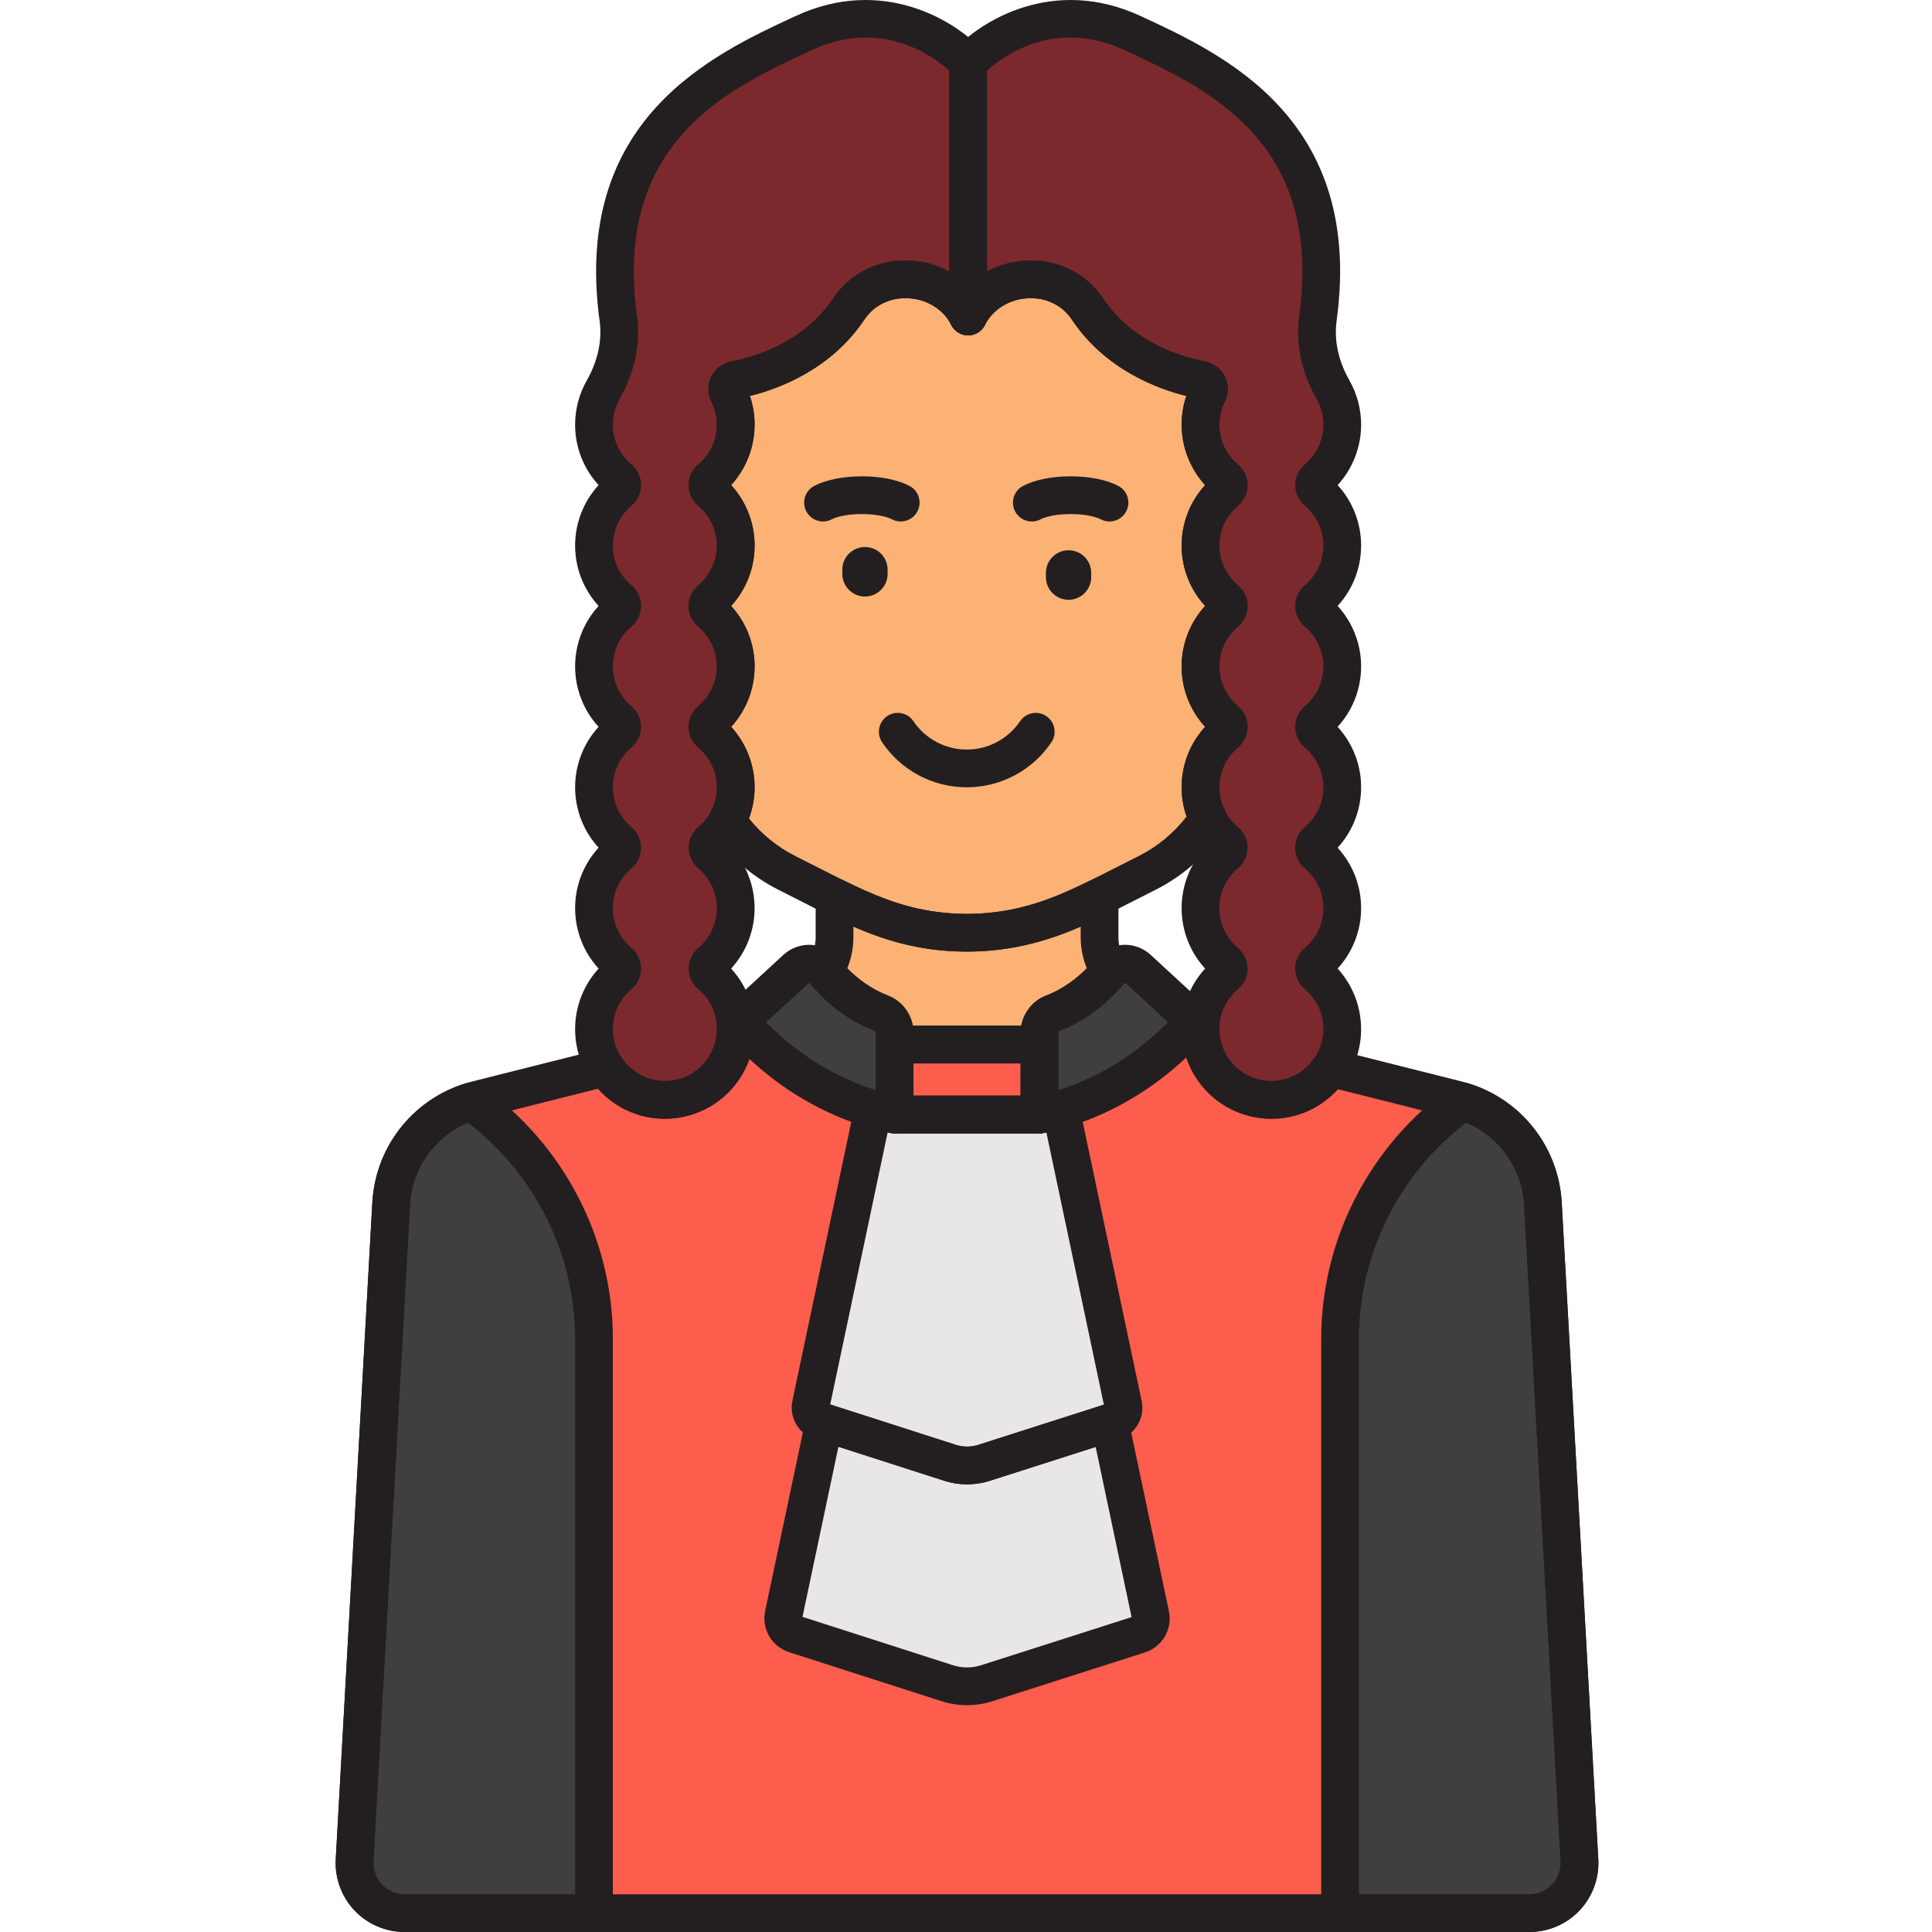 <svg height="511pt" viewBox="-88 0 511 511.94" width="511pt" xmlns="http://www.w3.org/2000/svg"><path d="m145.086 268.496c2.137.82 3.496 2.945 3.496 5.234v3.051h38.379v-3.051c0-2.293 1.359-4.414 3.5-5.234 7.059-2.711 12.07-7.508 15.055-11.094-1.688-2.688-2.633-5.84-2.633-9.137v-10.586c-6.547 3.23-12.074 5.648-18.684 7.375-5.586 1.465-11.309 2.152-17.031 2.098-.027 0-.059.004-.09.004-.379 0-.754-.035-1.133-.043-.844-.023-1.688-.039-2.531-.094-6.641-.398-13.059-1.855-19.152-4.207-3.809-1.414-7.504-3.113-11.598-5.133v10.586c0 3.297-.945 6.449-2.633 9.137 2.984 3.586 8 8.383 15.055 11.094zm0 0" fill="#fcb275"/><path d="m124.566 8.734c-23.141 10.68-55.883 26.656-49.191 75.656.902 6.582-.742 13.141-4.023 18.914-1.547 2.723-2.43 5.867-2.43 9.223 0 5.766 2.605 10.91 6.695 14.348 1.047.887 1.047 2.445 0 3.332-4.09 3.441-6.695 8.586-6.695 14.348 0 5.766 2.605 10.91 6.695 14.348 1.047.887 1.047 2.449 0 3.332-4.09 3.441-6.695 8.586-6.695 14.348 0 5.766 2.605 10.91 6.695 14.352 1.047.883 1.047 2.445 0 3.328-4.09 3.441-6.695 8.586-6.695 14.352 0 5.762 2.605 10.906 6.695 14.348 1.047.883 1.047 2.445 0 3.328-4.09 3.441-6.695 8.586-6.695 14.352 0 5.762 2.605 10.906 6.695 14.348 1.051.887 1.047 2.449-.004 3.332-4.562 3.84-7.277 9.801-6.582 16.375.906 8.633 7.902 15.68 16.531 16.633 11.332 1.254 20.926-7.582 20.926-18.66 0-5.766-2.605-10.906-6.695-14.352-1.051-.883-1.051-2.445 0-3.328 4.09-3.441 6.695-8.586 6.695-14.348 0-5.766-2.605-10.91-6.695-14.352-1.051-.883-1.051-2.445 0-3.328 4.09-3.441 6.695-8.586 6.695-14.348 0-5.766-2.605-10.91-6.695-14.352-1.051-.883-1.051-2.445 0-3.328 4.09-3.445 6.695-8.586 6.695-14.352 0-5.762-2.605-10.906-6.695-14.348-1.051-.883-1.051-2.445 0-3.332 4.09-3.441 6.695-8.586 6.695-14.348 0-5.766-2.605-10.91-6.699-14.352-1.051-.887-1.043-2.445.008-3.328 4.562-3.84 7.273-9.801 6.586-16.375-.238-2.25-.895-4.387-1.883-6.34-.73-1.449.141-3.18 1.738-3.477 6.719-1.258 21.293-5.445 30.195-18.801 7.754-11.629 25.699-9.887 31.629 1.98v-67.223s-17.793-19.77-43.496-7.906zm0 0" fill="#7c292e"/><path d="m211.555 8.734c23.145 10.68 55.887 26.656 49.191 75.656-.898 6.582.746 13.141 4.027 18.914 1.543 2.723 2.43 5.867 2.43 9.223 0 5.766-2.605 10.91-6.695 14.348-1.051.887-1.051 2.445 0 3.332 4.09 3.441 6.695 8.586 6.695 14.348 0 5.766-2.605 10.91-6.695 14.348-1.051.887-1.051 2.449 0 3.332 4.09 3.441 6.695 8.586 6.695 14.348 0 5.766-2.605 10.91-6.695 14.352-1.051.883-1.051 2.445 0 3.328 4.09 3.441 6.695 8.586 6.695 14.352 0 5.762-2.605 10.906-6.695 14.348-1.051.883-1.051 2.445 0 3.328 4.09 3.441 6.695 8.586 6.695 14.352 0 5.762-2.605 10.906-6.695 14.348-1.051.887-1.051 2.449.004 3.332 4.559 3.84 7.273 9.801 6.582 16.375-.906 8.633-7.902 15.68-16.531 16.633-11.332 1.254-20.926-7.582-20.926-18.66 0-5.766 2.602-10.906 6.691-14.352 1.051-.883 1.051-2.445 0-3.328-4.09-3.441-6.691-8.586-6.691-14.348 0-5.766 2.602-10.91 6.691-14.352 1.051-.883 1.051-2.445 0-3.328-4.09-3.441-6.691-8.586-6.691-14.348 0-5.766 2.602-10.91 6.691-14.352 1.051-.883 1.051-2.445 0-3.328-4.09-3.445-6.691-8.586-6.691-14.352 0-5.762 2.602-10.906 6.691-14.348 1.051-.883 1.051-2.445 0-3.332-4.09-3.441-6.691-8.586-6.691-14.348 0-5.766 2.605-10.91 6.699-14.352 1.051-.887 1.043-2.445-.008-3.328-4.562-3.84-7.277-9.801-6.586-16.375.234-2.25.891-4.387 1.879-6.34.734-1.449-.137-3.18-1.734-3.477-6.719-1.258-21.289-5.445-30.195-18.801-7.754-11.629-25.703-9.887-31.633 1.98v-67.223c.004 0 17.797-19.77 43.496-7.906zm0 0" fill="#7c292e"/><path d="m229.637 208.609c0-5.762 2.605-10.906 6.695-14.348 1.051-.887 1.051-2.449 0-3.332-4.09-3.441-6.695-8.586-6.695-14.348 0-5.766 2.605-10.906 6.695-14.352 1.051-.883 1.051-2.445 0-3.328-4.09-3.441-6.695-8.586-6.695-14.348 0-5.766 2.605-10.914 6.699-14.355 1.051-.883 1.043-2.441-.008-3.328-4.559-3.84-7.273-9.801-6.586-16.375.238-2.25.895-4.387 1.883-6.34.734-1.449-.141-3.18-1.738-3.477-6.719-1.258-21.289-5.445-30.191-18.797-7.754-11.633-25.703-9.887-31.633 1.977-5.934-11.863-23.879-13.605-31.633-1.977-8.902 13.352-23.477 17.539-30.195 18.797-1.598.301-2.469 2.027-1.734 3.477.988 1.953 1.645 4.09 1.879 6.34.691 6.574-2.023 12.535-6.586 16.375-1.051.887-1.059 2.445-.008 3.328 4.094 3.441 6.699 8.59 6.699 14.355 0 5.762-2.602 10.906-6.691 14.348-1.051.883-1.051 2.445 0 3.328 4.09 3.445 6.691 8.586 6.691 14.352s-2.602 10.906-6.691 14.348c-1.051.883-1.051 2.445 0 3.332 4.09 3.441 6.691 8.586 6.691 14.348 0 3.219-.836 6.234-2.266 8.875 3.977 5.746 9.344 10.566 15.863 13.84 13.191 6.625 20.891 11.02 31.262 13.73 10.777 2.82 22.078 2.82 32.855 0 10.371-2.711 18.074-7.105 31.262-13.73 6.695-3.363 12.188-8.348 16.188-14.301-1.273-2.535-2.012-5.383-2.012-8.414zm0 0" fill="#fcb275"/><path d="m330.059 492.934-9.691-174.02c-.734-13.141-9.926-24.281-22.688-27.492l-33.594-8.453c-3.004 4.535-7.91 7.738-13.523 8.359-11.332 1.254-20.926-7.586-20.926-18.664 0-.164.023-.324.027-.488l-2.566-1.27c-.035.523-.203 1.043-.582 1.461-14.387 15.699-30.316 21.105-39.551 22.965h-38.379c-9.234-1.859-25.164-7.266-39.551-22.965-.383-.418-.547-.934-.582-1.461l-2.008.992c.008.258.043.508.043.766 0 11.078-9.594 19.918-20.926 18.664-5.664-.625-10.609-3.887-13.605-8.484l-34.09 8.578c-12.762 3.211-21.953 14.352-22.684 27.492l-9.695 174.02c-.422 7.605 5.633 14.008 13.25 14.008h298.07c7.621 0 13.672-6.402 13.25-14.008zm0 0" fill="#fc5d4c"/><path d="m316.809 506.941c7.617 0 13.672-6.402 13.25-14.008l-9.691-174.02c-.703-12.605-9.199-23.344-21.148-27.039-19.68 14.008-32.594 36.98-32.594 62.836v152.23zm0 0" fill="#3f3f3f"/><path d="m68.926 354.711c0-25.855-12.914-48.828-32.594-62.836-11.953 3.695-20.445 14.434-21.148 27.039l-9.691 174.02c-.426 7.605 5.629 14.008 13.246 14.008h50.188zm0 0" fill="#3f3f3f"/><path d="m148.582 276.781h38.379v18.551h-38.379zm0 0" fill="#fc5d4c"/><path d="m145.086 268.496c-7.184-2.762-12.266-7.688-15.227-11.293-1.859-2.254-5.219-2.477-7.367-.496l-13.293 12.246c-.977.898-1.062 2.434-.168 3.41 14.387 15.703 30.316 21.109 39.551 22.969v-21.602c0-2.289-1.355-4.414-3.496-5.234zm0 0" fill="#3f3f3f"/><path d="m226.348 268.953-13.297-12.246c-2.148-1.98-5.508-1.758-7.363.496-2.965 3.605-8.043 8.531-15.227 11.293-2.141.82-3.5 2.945-3.5 5.234v21.602c9.234-1.859 25.164-7.266 39.555-22.969.895-.977.809-2.512-.168-3.41zm0 0" fill="#3f3f3f"/><path d="m128.949 376.582 34.328 11.035c2.926.938 6.07.941 8.996.004l34.324-10.984c1.852-.59 2.953-2.492 2.551-4.395l-16.539-78.32c-2.066.613-3.973 1.07-5.648 1.41h-38.379c-1.68-.34-3.586-.797-5.656-1.41l-16.527 78.27c-.402 1.902.699 3.797 2.551 4.391zm0 0" fill="#e8e6e6"/><path d="m216.367 427.945-10.766-50.988-33.328 10.668c-2.926.934-6.074.934-8.996-.008l-33.336-10.711-10.762 50.977c-.473 2.234.82 4.465 2.992 5.16l40.316 12.961c3.438 1.102 7.133 1.105 10.566.004l40.312-12.898c2.176-.699 3.473-2.926 3-5.164zm0 0" fill="#e8e6e6"/><g fill="#231f20"><path d="m167.703 208.617c-9 0-17.383-4.457-22.426-11.922-1.547-2.289-.945-5.395 1.344-6.941 2.289-1.547 5.398-.945 6.941 1.344 3.184 4.707 8.469 7.52 14.141 7.52s10.957-2.812 14.137-7.52c1.547-2.289 4.66-2.883 6.941-1.34 2.289 1.543 2.891 4.652 1.344 6.941-5.047 7.461-13.426 11.918-22.422 11.918zm0 0"/><path d="m205.527 138.184c-.793 0-1.594-.191-2.344-.586-1.199-.637-3.996-1.383-7.945-1.383s-6.75.746-7.949 1.383c-2.434 1.293-5.465.371-6.762-2.066s-.375-5.469 2.066-6.762c3.047-1.625 7.656-2.555 12.641-2.555s9.594.93 12.641 2.555c2.441 1.293 3.363 4.324 2.066 6.762-.895 1.688-2.625 2.652-4.414 2.652zm0 0"/><path d="m129.617 138.184c-1.793 0-3.52-.965-4.422-2.656-1.293-2.438-.371-5.465 2.07-6.762 3.051-1.621 7.66-2.551 12.641-2.551 4.984 0 9.594.93 12.641 2.551 2.441 1.297 3.363 4.324 2.066 6.762s-4.324 3.363-6.762 2.066c-1.199-.637-3.996-1.379-7.949-1.379-3.945 0-6.746.742-7.949 1.383-.742.395-1.547.586-2.336.586zm0 0"/><path d="m140.727 158.066c-3.312 0-6-2.684-6-6v-1.125c0-3.312 2.688-6 6-6 3.316 0 6 2.688 6 6v1.125c0 3.316-2.684 6-6 6zm0 0"/><path d="m194.676 158.934c-3.316 0-6-2.688-6-6v-1.129c0-3.312 2.684-6 6-6 3.312 0 6 2.688 6 6v1.129c0 3.309-2.688 6-6 6zm0 0"/><path d="m186.965 281.781h-38.379c-2.762 0-5-2.238-5-5v-3.051c0-.281-.152-.512-.293-.566-8.078-3.105-13.762-8.543-17.102-12.559-1.387-1.664-1.543-4.027-.395-5.859 1.223-1.945 1.867-4.188 1.867-6.48v-10.586c0-1.727.895-3.332 2.363-4.246 1.465-.914 3.305-1 4.855-.238 4.57 2.258 7.895 3.734 11.121 4.93 5.801 2.238 11.742 3.543 17.711 3.902.668.043 1.297.062 1.926.078l.445.012c.184 0 .406.012.633.023l.32.012c.293-.004.484.004.715 0 5.188 0 10.277-.648 15.188-1.934 6.223-1.629 11.402-3.898 17.734-7.023 1.551-.766 3.383-.676 4.852.234 1.469.914 2.363 2.52 2.363 4.25v10.582c0 2.293.645 4.535 1.867 6.484 1.148 1.832.988 4.195-.395 5.855-3.344 4.016-9.027 9.453-17.102 12.559-.141.055-.293.289-.293.566v3.051c-.004 2.766-2.242 5.004-5.004 5.004zm-33.562-10h28.738c.664-3.578 3.125-6.645 6.527-7.953 4.609-1.77 8.23-4.613 10.84-7.238-1.066-2.637-1.625-5.461-1.625-8.324v-2.727c-4.016 1.742-7.992 3.195-12.418 4.352-5.906 1.547-11.984 2.285-18.219 2.262-.43.02-.715-.008-1.059-.027l-.812-.027c-.766-.02-1.531-.043-2.297-.09-6.961-.418-13.914-1.945-20.617-4.531-1.547-.574-3.113-1.203-4.797-1.938v2.723c0 2.867-.555 5.691-1.621 8.328 2.605 2.621 6.227 5.465 10.836 7.238h.004c3.402 1.309 5.855 4.375 6.52 7.953zm0 0"/><path d="m87.652 296.441c-.875 0-1.762-.047-2.641-.145-10.984-1.219-19.797-10.082-20.957-21.082-.715-6.84 1.535-13.574 6.09-18.562-3.984-4.355-6.219-10.043-6.219-16.016 0-5.973 2.234-11.66 6.219-16.012-3.984-4.355-6.219-10.043-6.219-16.012 0-5.973 2.234-11.66 6.219-16.016-3.984-4.355-6.219-10.043-6.219-16.016 0-5.969 2.234-11.656 6.219-16.012-3.984-4.355-6.219-10.043-6.219-16.016 0-5.973 2.234-11.66 6.219-16.012-3.984-4.355-6.219-10.043-6.219-16.012 0-4.102 1.062-8.145 3.078-11.691 2.941-5.176 4.121-10.629 3.418-15.77-7.305-53.48 29.852-70.629 52.051-80.875 22.977-10.602 42.301 1.32 49.309 9.102.824.918 1.281 2.109 1.281 3.344v67.219c0 2.32-1.594 4.336-3.852 4.867-2.254.535-4.582-.555-5.621-2.629-2.027-4.051-6.324-6.758-11.223-7.062-4.832-.316-9.23 1.797-11.777 5.621-8.781 13.168-22.523 18.324-30.355 20.266.562 1.637.934 3.332 1.117 5.055.719 6.836-1.531 13.574-6.086 18.562 3.984 4.355 6.219 10.043 6.219 16.016 0 5.969-2.234 11.656-6.219 16.012 3.984 4.359 6.219 10.043 6.219 16.016 0 5.973-2.234 11.656-6.219 16.016 3.984 4.355 6.219 10.039 6.219 16.012s-2.234 11.66-6.219 16.016c3.984 4.355 6.219 10.039 6.219 16.012 0 5.973-2.234 11.66-6.219 16.016 3.984 4.355 6.219 10.043 6.219 16.012 0 6.758-2.883 13.215-7.922 17.723-4.371 3.914-10.055 6.055-15.91 6.055zm53.367-286.488c-4.336 0-9.152.918-14.355 3.32-22.215 10.254-52.637 24.293-46.336 70.438 1.004 7.336-.598 14.965-4.629 22.062-1.16 2.047-1.773 4.379-1.773 6.754 0 4.059 1.789 7.895 4.91 10.52 1.633 1.375 2.566 3.379 2.566 5.492 0 2.117-.934 4.117-2.566 5.492-3.121 2.625-4.91 6.461-4.91 10.523s1.789 7.895 4.91 10.52c1.633 1.379 2.57 3.379 2.566 5.496 0 2.117-.934 4.117-2.566 5.488-3.121 2.629-4.91 6.465-4.91 10.523 0 4.059 1.789 7.895 4.91 10.523 1.633 1.375 2.566 3.375 2.566 5.492 0 2.113-.934 4.117-2.566 5.492-3.121 2.625-4.91 6.461-4.91 10.523s1.789 7.895 4.91 10.52c1.633 1.375 2.566 3.379 2.566 5.492 0 2.117-.934 4.117-2.566 5.492-3.121 2.625-4.91 6.461-4.91 10.523 0 4.059 1.789 7.895 4.91 10.52 1.633 1.375 2.566 3.375 2.566 5.488 0 2.117-.934 4.121-2.566 5.496-3.559 2.996-5.32 7.383-4.836 12.031.66 6.254 5.867 11.492 12.113 12.184 3.977.441 7.82-.77 10.781-3.418 2.918-2.617 4.594-6.359 4.594-10.273 0-4.059-1.793-7.895-4.914-10.523-1.629-1.371-2.566-3.375-2.566-5.492 0-2.113.938-4.117 2.566-5.492 3.125-2.625 4.914-6.461 4.914-10.52 0-4.062-1.793-7.898-4.914-10.523-1.629-1.375-2.566-3.375-2.566-5.492 0-2.113.938-4.117 2.566-5.492 3.125-2.625 4.914-6.461 4.914-10.52 0-4.062-1.793-7.898-4.914-10.523-1.629-1.375-2.566-3.375-2.566-5.492 0-2.117.938-4.117 2.566-5.488 3.125-2.629 4.914-6.465 4.914-10.527 0-4.059-1.793-7.891-4.914-10.523-1.629-1.371-2.566-3.371-2.566-5.488 0-2.113.934-4.117 2.566-5.492 3.125-2.625 4.914-6.461 4.914-10.523s-1.793-7.898-4.918-10.527c-1.629-1.371-2.566-3.371-2.566-5.484 0-2.117.941-4.121 2.574-5.496 3.559-2.996 5.316-7.375 4.828-12.023-.168-1.594-.625-3.145-1.367-4.605-1.062-2.102-1.078-4.52-.039-6.629 1.035-2.086 3.02-3.59 5.312-4.02 5.449-1.023 18.973-4.684 26.957-16.656 4.547-6.824 12.312-10.578 20.719-10.059 3.609.227 7.043 1.234 10.074 2.879v-53.199c-2.984-2.707-10.914-8.781-22.043-8.781zm-16.453-1.219h.02zm0 0"/><path d="m248.469 296.441c-5.852 0-11.535-2.141-15.91-6.055-5.035-4.508-7.922-10.965-7.922-17.723 0-5.969 2.238-11.656 6.223-16.012-3.984-4.355-6.223-10.043-6.223-16.012 0-5.973 2.238-11.66 6.223-16.016-3.984-4.355-6.223-10.043-6.223-16.012 0-5.973 2.238-11.66 6.223-16.012-3.984-4.359-6.223-10.043-6.223-16.016 0-5.973 2.238-11.656 6.223-16.016-3.984-4.352-6.223-10.039-6.223-16.012s2.238-11.66 6.223-16.016c-4.555-4.988-6.805-11.727-6.086-18.562.18-1.723.551-3.414 1.113-5.051-7.828-1.945-21.57-7.098-30.352-20.27-2.547-3.816-6.941-5.93-11.781-5.621-4.895.305-9.195 3.012-11.219 7.062-1.039 2.074-3.371 3.164-5.621 2.629-2.258-.531-3.852-2.547-3.852-4.867v-67.223c0-1.234.457-2.426 1.285-3.344 7.004-7.785 26.328-19.703 49.305-9.102 22.199 10.246 59.359 27.395 52.047 80.871-.703 5.141.48 10.594 3.418 15.766 2.016 3.555 3.082 7.598 3.082 11.695 0 5.969-2.234 11.656-6.223 16.012 3.988 4.355 6.223 10.043 6.223 16.016 0 5.973-2.234 11.656-6.223 16.012 3.988 4.359 6.223 10.043 6.223 16.016 0 5.973-2.234 11.66-6.223 16.016 3.988 4.355 6.223 10.039 6.223 16.012 0 5.969-2.234 11.66-6.223 16.016 3.988 4.355 6.223 10.039 6.223 16.012 0 5.973-2.234 11.66-6.223 16.016 4.559 4.988 6.809 11.727 6.09 18.562-1.156 11-9.965 19.863-20.953 21.082-.883.098-1.766.145-2.645.145zm-63.781-227.434c7.82 0 14.898 3.703 19.168 10.102 7.984 11.977 21.508 15.637 26.953 16.656 2.297.434 4.285 1.938 5.312 4.023 1.043 2.109 1.027 4.527-.039 6.629-.738 1.461-1.199 3.012-1.367 4.605-.488 4.648 1.273 9.031 4.832 12.027 1.633 1.375 2.57 3.375 2.574 5.492 0 2.113-.934 4.109-2.562 5.484-3.129 2.629-4.922 6.465-4.922 10.527s1.793 7.895 4.914 10.523c1.633 1.375 2.57 3.379 2.57 5.492-.004 2.117-.938 4.117-2.57 5.492-3.125 2.629-4.914 6.461-4.914 10.52 0 4.062 1.793 7.898 4.914 10.527 1.633 1.371 2.57 3.375 2.57 5.488 0 2.117-.938 4.117-2.57 5.492-3.125 2.629-4.914 6.465-4.914 10.523 0 4.062 1.793 7.895 4.914 10.523 1.633 1.375 2.57 3.375 2.57 5.492 0 2.113-.938 4.117-2.57 5.488-3.125 2.629-4.914 6.465-4.914 10.523 0 4.062 1.793 7.895 4.914 10.523 1.633 1.375 2.57 3.375 2.57 5.492s-.938 4.117-2.57 5.488c-3.125 2.629-4.914 6.465-4.914 10.527 0 3.91 1.672 7.656 4.594 10.27 2.957 2.652 6.801 3.867 10.781 3.422 6.25-.691 11.453-5.93 12.109-12.188.488-4.648-1.27-9.031-4.832-12.027-1.633-1.375-2.57-3.379-2.57-5.496.004-2.117.938-4.117 2.574-5.492 3.117-2.625 4.91-6.457 4.91-10.52 0-4.059-1.793-7.895-4.914-10.523-1.633-1.375-2.57-3.375-2.57-5.488 0-2.117.938-4.117 2.57-5.492 3.121-2.629 4.914-6.461 4.914-10.523 0-4.059-1.793-7.895-4.914-10.523-1.633-1.375-2.57-3.375-2.57-5.492 0-2.117.938-4.117 2.57-5.488 3.121-2.629 4.914-6.465 4.914-10.527 0-4.059-1.793-7.891-4.914-10.52-1.633-1.375-2.57-3.375-2.57-5.492 0-2.113.934-4.117 2.566-5.492 3.125-2.625 4.918-6.461 4.918-10.523 0-4.059-1.793-7.895-4.914-10.523-1.633-1.375-2.57-3.375-2.57-5.488 0-2.117.938-4.117 2.57-5.492 3.121-2.629 4.914-6.461 4.914-10.523 0-2.371-.617-4.707-1.777-6.754-4.035-7.094-5.633-14.727-4.629-22.059 6.305-46.145-24.121-60.184-46.336-70.438-18.543-8.562-32.234 1.684-36.398 5.457v53.199c3.035-1.645 6.465-2.652 10.07-2.879.52-.031 1.039-.047 1.555-.047zm0 0"/><path d="m167.773 252.164c-5.953 0-11.906-.758-17.695-2.273-9.273-2.426-16.477-6.09-26.449-11.164-1.816-.926-3.738-1.902-5.793-2.934-7.055-3.543-13.188-8.891-17.73-15.461-1.07-1.547-1.18-3.57-.285-5.227 1.105-2.039 1.664-4.227 1.664-6.496 0-4.059-1.793-7.895-4.914-10.523-1.629-1.371-2.566-3.375-2.566-5.488 0-2.117.938-4.121 2.566-5.492 3.125-2.629 4.914-6.465 4.914-10.527 0-4.059-1.793-7.891-4.914-10.523-1.629-1.371-2.566-3.371-2.566-5.488-.004-2.113.934-4.117 2.566-5.492 3.125-2.625 4.914-6.461 4.914-10.523s-1.793-7.898-4.918-10.527c-1.629-1.371-2.566-3.371-2.566-5.484 0-2.117.941-4.121 2.574-5.496 3.559-2.996 5.316-7.379 4.828-12.023-.168-1.594-.625-3.145-1.367-4.605-1.062-2.102-1.078-4.52-.039-6.629 1.035-2.086 3.02-3.59 5.312-4.02 5.449-1.023 18.973-4.684 26.957-16.656 4.547-6.824 12.312-10.578 20.719-10.059 5.785.359 11.125 2.738 15.074 6.523 3.949-3.785 9.285-6.16 15.07-6.52 8.414-.543 16.172 3.234 20.719 10.055 7.984 11.977 21.512 15.637 26.957 16.656 2.297.434 4.281 1.938 5.312 4.023 1.039 2.109 1.027 4.527-.039 6.629-.742 1.461-1.199 3.012-1.367 4.605-.488 4.648 1.27 9.031 4.832 12.027 1.633 1.375 2.57 3.375 2.57 5.492 0 2.113-.934 4.109-2.559 5.484-3.129 2.629-4.926 6.465-4.926 10.527s1.793 7.895 4.914 10.523c1.637 1.375 2.57 3.379 2.57 5.492 0 2.117-.938 4.117-2.57 5.492-3.125 2.629-4.914 6.461-4.914 10.52 0 4.062 1.793 7.898 4.914 10.527 1.633 1.371 2.57 3.375 2.57 5.492 0 2.113-.938 4.117-2.57 5.488-3.125 2.629-4.914 6.465-4.914 10.523 0 2.145.496 4.215 1.477 6.16.812 1.613.695 3.539-.312 5.039-4.578 6.812-10.832 12.336-18.094 15.984-2.055 1.031-3.973 2.008-5.793 2.934-9.969 5.074-17.176 8.742-26.445 11.164-5.781 1.512-11.734 2.27-17.688 2.27zm-57.789-35.309c3.371 4.188 7.594 7.617 12.34 10 2.07 1.039 4.008 2.023 5.84 2.957 9.766 4.973 16.215 8.254 24.449 10.406 9.918 2.598 20.402 2.598 30.324 0 8.223-2.152 14.676-5.434 24.441-10.406 1.832-.93 3.77-1.918 5.84-2.957 4.945-2.484 9.305-6.078 12.734-10.484-.875-2.492-1.316-5.09-1.316-7.762 0-5.973 2.238-11.66 6.223-16.012-3.984-4.359-6.223-10.043-6.223-16.016 0-5.973 2.238-11.656 6.223-16.016-3.984-4.352-6.223-10.039-6.223-16.012 0-5.973 2.238-11.66 6.223-16.016-4.555-4.988-6.805-11.727-6.086-18.562.18-1.723.551-3.414 1.113-5.051-7.828-1.945-21.57-7.098-30.352-20.266-2.547-3.82-6.941-5.934-11.781-5.625-4.895.305-9.195 3.012-11.219 7.062-.848 1.691-2.578 2.762-4.473 2.762s-3.621-1.07-4.469-2.762c-2.027-4.051-6.328-6.758-11.223-7.062-4.832-.316-9.23 1.797-11.777 5.621-8.781 13.168-22.523 18.324-30.355 20.266.559 1.637.934 3.332 1.117 5.055.715 6.836-1.535 13.574-6.09 18.562 3.984 4.355 6.223 10.043 6.223 16.016 0 5.969-2.238 11.656-6.223 16.012 3.984 4.359 6.223 10.043 6.223 16.016 0 5.973-2.238 11.656-6.219 16.016 3.98 4.355 6.219 10.039 6.219 16.012-.004 2.801-.516 5.605-1.504 8.246zm0 0"/><path d="m316.809 511.941h-298.074c-4.996 0-9.836-2.086-13.27-5.715-3.434-3.633-5.246-8.578-4.969-13.57l9.695-174.02c.859-15.41 11.492-28.293 26.457-32.062l34.086-8.582c2.078-.527 4.242.332 5.41 2.121 2.262 3.469 5.984 5.809 9.965 6.246 3.992.441 7.824-.77 10.785-3.418 2.918-2.617 4.59-6.359 4.59-10.273l-.039-.578c-.074-1.973 1.016-3.801 2.785-4.676l2.012-.988c1.496-.742 3.273-.684 4.715.156 1.148.664 1.977 1.75 2.32 3.012 13.289 14.199 27.918 19.078 35.816 20.742h37.359c7.895-1.664 22.527-6.547 35.816-20.742.344-1.258 1.168-2.348 2.316-3.012 1.449-.84 3.219-.898 4.715-.156l2.57 1.266c1.746.863 2.836 2.66 2.789 4.602-.004.168-.016.332-.027.496 0 3.793 1.676 7.535 4.594 10.152 2.961 2.648 6.805 3.863 10.785 3.418 3.996-.441 7.609-2.684 9.902-6.152 1.168-1.766 3.32-2.609 5.391-2.086l33.59 8.457c14.969 3.77 25.602 16.652 26.461 32.062l9.691 174.02c.277 4.992-1.535 9.938-4.969 13.57-3.434 3.629-8.27 5.711-13.27 5.711zm-246.816-223.453-30.902 7.781c-10.703 2.695-18.301 11.906-18.914 22.922l-9.695 174.02c-.125 2.293.672 4.477 2.25 6.145s3.711 2.586 6.004 2.586h298.074c2.293 0 4.43-.918 6.008-2.586 1.574-1.668 2.375-3.852 2.246-6.145l-9.691-174.02c-.613-11.016-8.215-20.227-18.914-22.922l-30.438-7.66c-3.879 4.301-9.152 7.047-14.906 7.688-6.758.75-13.523-1.406-18.555-5.914-3.117-2.789-5.414-6.332-6.707-10.227-14.434 13.637-29.664 18.414-37.902 20.074-.324.066-.656.098-.988.098h-38.379c-.332 0-.66-.031-.984-.098-8.156-1.641-23.168-6.344-37.465-19.664-1.316 3.734-3.559 7.125-6.566 9.82-5.031 4.504-11.789 6.656-18.555 5.91-5.816-.645-11.129-3.434-15.02-7.809zm0 0"/><path d="m316.809 511.941h-50.184c-2.762 0-5-2.238-5-5v-152.23c0-26.438 12.969-51.449 34.695-66.91 1.27-.906 2.887-1.164 4.375-.703 13.941 4.309 23.852 16.984 24.664 31.539l9.691 174.02c.277 4.992-1.531 9.938-4.969 13.57-3.434 3.633-8.273 5.715-13.273 5.715zm-45.184-10h45.184c2.297 0 4.43-.918 6.008-2.586s2.379-3.848 2.25-6.145l-9.691-174.02c-.539-9.582-6.594-18.027-15.34-21.707-17.84 13.676-28.41 34.875-28.41 57.227zm0 0"/><path d="m68.922 511.941h-50.188c-4.996 0-9.836-2.086-13.27-5.715-3.434-3.633-5.246-8.578-4.969-13.57l9.695-174.02c.809-14.559 10.723-27.23 24.664-31.539 1.488-.461 3.105-.199 4.375.703 21.723 15.461 34.695 40.473 34.695 66.91v152.23c-.004 2.762-2.242 5-5.004 5zm-33.41-214.457c-8.742 3.676-14.801 12.121-15.336 21.707l-9.695 174.02c-.125 2.293.672 4.477 2.25 6.145s3.711 2.586 6.004 2.586h45.188v-147.23c0-22.352-10.57-43.555-28.41-57.227zm0 0"/><path d="m186.965 300.332h-38.379c-2.762 0-5-2.238-5-5v-18.551c0-2.762 2.238-5 5-5h38.379c2.762 0 5 2.238 5 5v18.551c0 2.762-2.238 5-5 5zm-33.383-10h28.379v-8.551h-28.379zm0 0"/><path d="m148.582 300.332c-.324 0-.656-.031-.984-.098-9.074-1.828-26.629-7.441-42.25-24.492-2.75-3-2.543-7.695.461-10.465l13.297-12.25c2.031-1.871 4.766-2.844 7.531-2.648 2.75.191 5.328 1.52 7.082 3.648 2.602 3.168 6.996 7.434 13.16 9.801 4.012 1.543 6.703 5.523 6.703 9.902v21.602c0 1.5-.672 2.918-1.832 3.871-.898.734-2.02 1.129-3.168 1.129zm-34.07-29.457c10.266 10.473 21.18 15.555 29.07 18.016v-15.16c0-.281-.148-.512-.289-.566-8.199-3.148-13.93-8.691-17.297-12.781zm0 0"/><path d="m186.965 300.332c-1.145 0-2.266-.395-3.168-1.129-1.16-.949-1.832-2.371-1.832-3.871v-21.602c0-4.379 2.695-8.359 6.703-9.902 6.164-2.367 10.559-6.633 13.16-9.797 1.75-2.129 4.328-3.461 7.078-3.652 2.762-.207 5.5.773 7.539 2.652l13.289 12.246c3.012 2.766 3.219 7.461.469 10.465-15.625 17.051-33.176 22.664-42.25 24.492-.328.066-.66.098-.988.098zm22.699-39.949c-3.48 4.09-9.211 9.633-17.41 12.781-.141.055-.293.289-.293.566v15.16c7.898-2.461 18.816-7.547 29.082-18.023zm13.301 12.25h.02zm0 0"/><path d="m167.785 393.328c-2.035 0-4.062-.316-6.039-.953l-34.328-11.031h-.004c-4.301-1.387-6.844-5.766-5.906-10.191l16.527-78.266c.289-1.367 1.133-2.547 2.332-3.262 1.199-.715 2.645-.895 3.98-.5 1.602.477 3.195.883 4.746 1.207h37.359c1.547-.328 3.141-.73 4.738-1.203 1.34-.398 2.781-.215 3.977.5 1.199.715 2.043 1.895 2.332 3.262l16.543 78.32c.934 4.43-1.613 8.812-5.926 10.191l-34.32 10.984c-1.969.629-3.988.941-6.012.941zm-36.27-21.172 33.293 10.699c1.945.625 3.996.625 5.941.004l33.285-10.652-15.238-72.152c-.281.062-.562.121-.844.176-.324.066-.656.098-.988.098h-38.379c-.328 0-.66-.031-.984-.098-.285-.055-.57-.113-.859-.176zm0 0"/><path d="m167.785 451.836c-2.297 0-4.59-.359-6.82-1.074l-40.32-12.957c-4.629-1.488-7.363-6.199-6.355-10.957l10.762-50.977c.293-1.383 1.16-2.582 2.383-3.293 1.223-.707 2.691-.871 4.039-.434l33.336 10.711c1.945.625 3.996.625 5.941.004l33.328-10.664c1.352-.434 2.816-.273 4.039.438 1.223.711 2.086 1.906 2.379 3.289l10.766 50.988c1.008 4.766-1.73 9.473-6.371 10.957l-40.309 12.898c-2.223.715-4.512 1.07-6.797 1.07zm-43.609-23.402 39.848 12.809c2.457.789 5.055.789 7.512 0l39.84-12.746-9.52-45.09-28.059 8.977c-3.941 1.262-8.105 1.258-12.047-.004l-28.055-9.02zm87.301.547h.02zm0 0"/></g></svg>